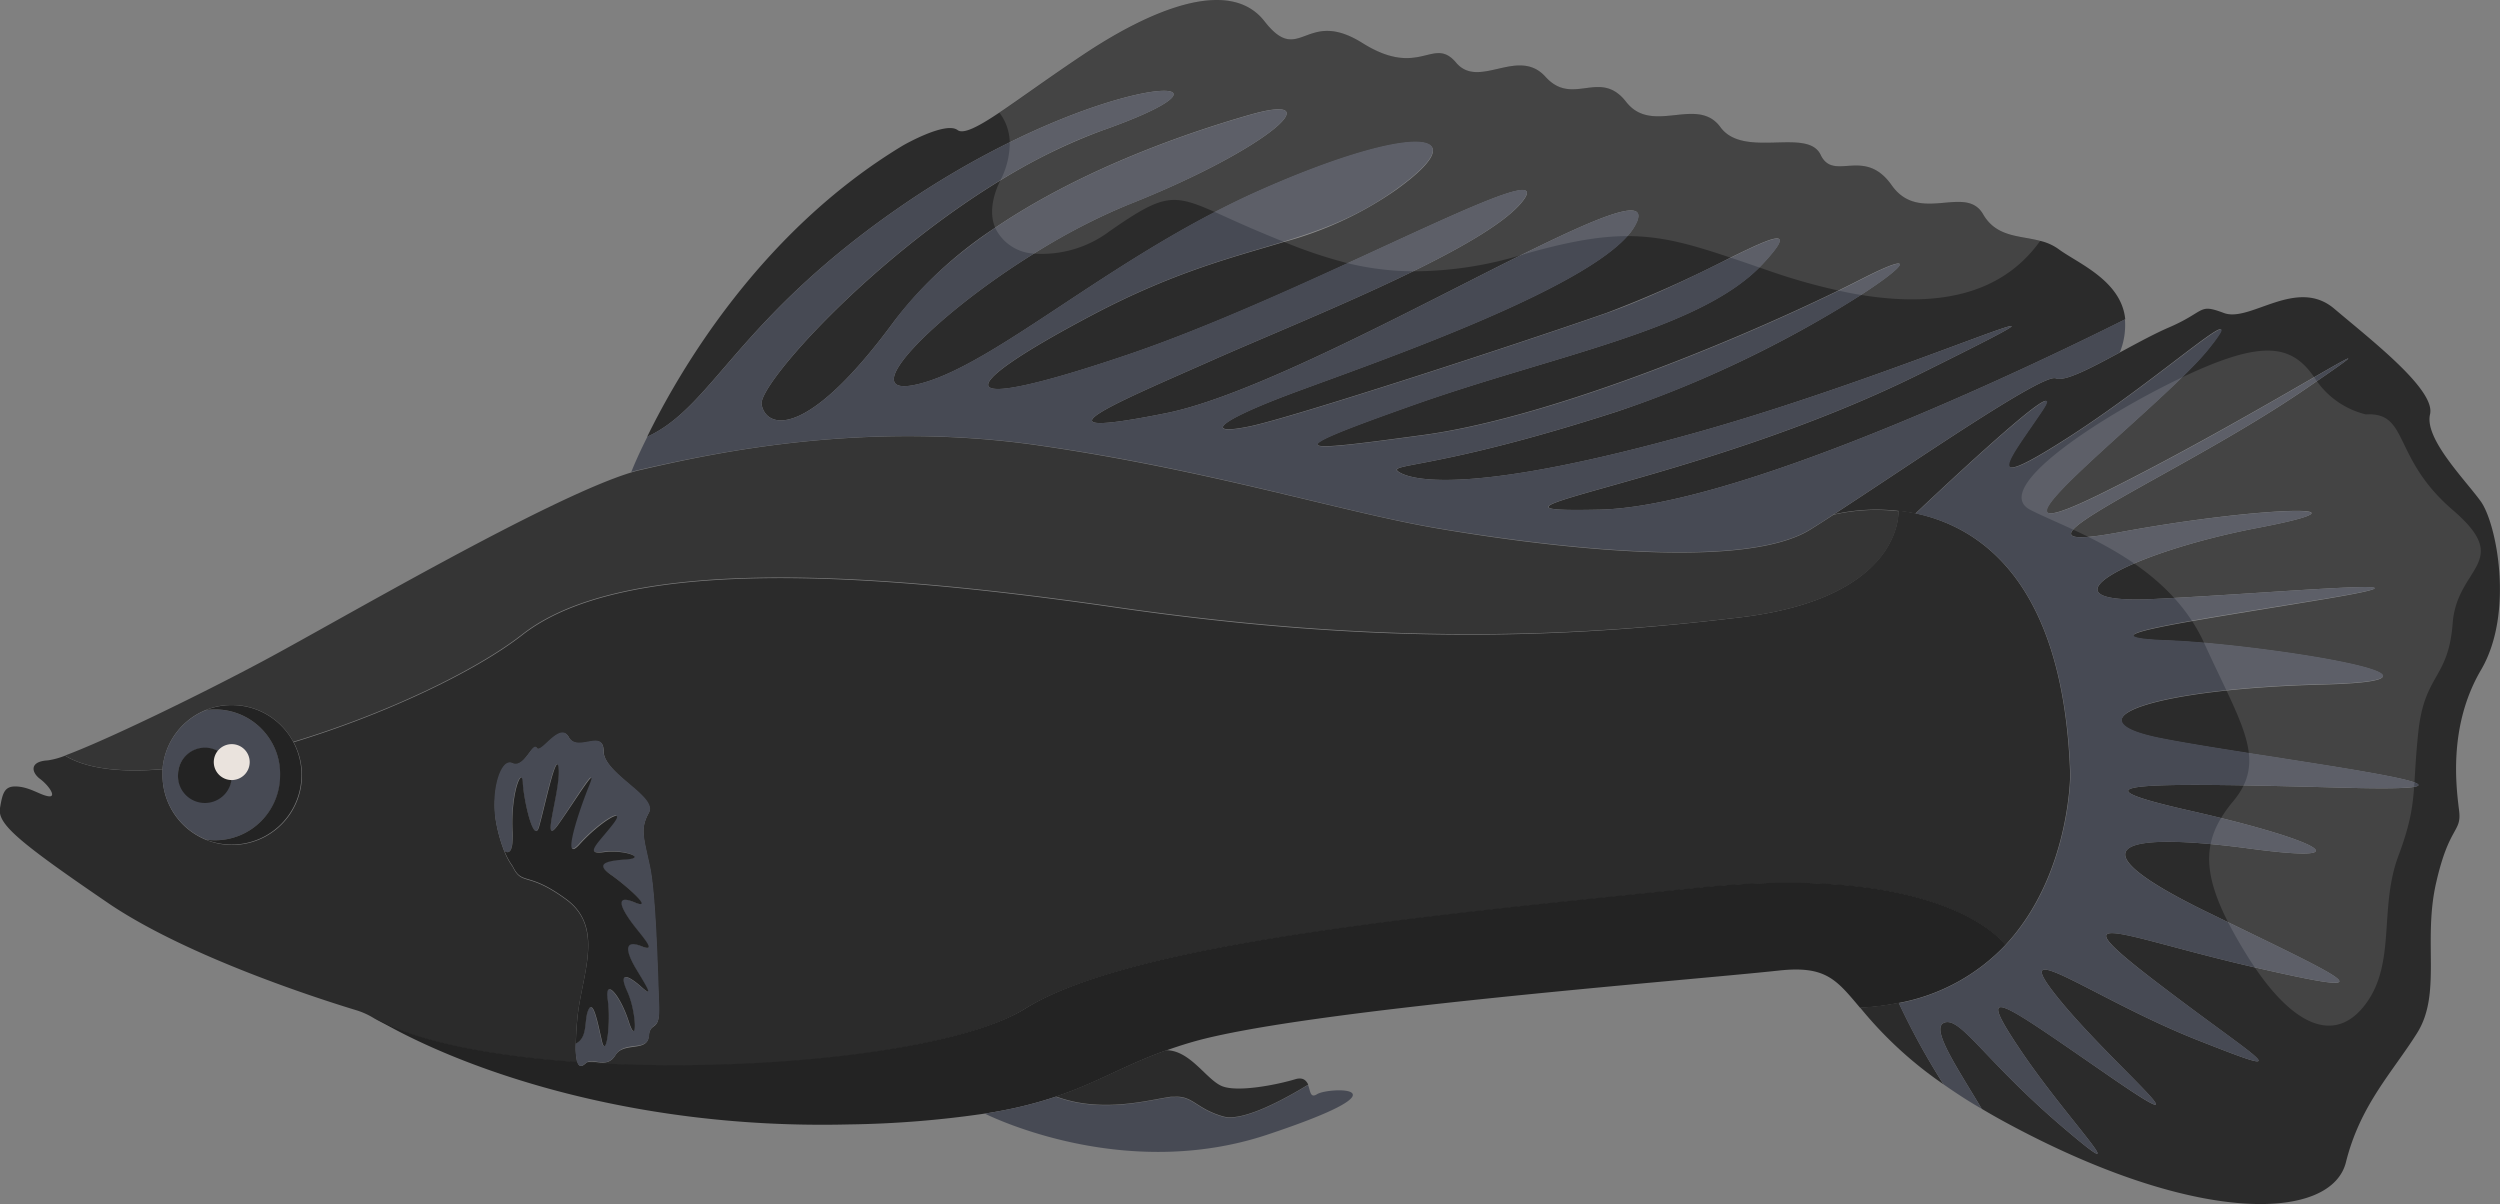 <svg xmlns="http://www.w3.org/2000/svg" viewBox="0 0 307.67 148.19"><rect x="0" y="0" width="307.67" height="148.19" fill="#808080" stroke="none"/><title>black-molly</title><g id="Layer_2" data-name="Layer 2"><g id="Ñëîé_2" data-name="Ñëîé 2"><path d="M305.32,82.47c-4.1,7-3,14.64-2.68,17.32s-1.24,1.79-2.85,8.94.71,13.57-2.32,18.4-7,8.84-8.76,15.9-17.68,8-41.08-4.47c-1.34-.71-2.58-1.41-3.74-2.1h0c-3.14-5.25-6.26-9.85-4.66-10.58,2-.9,5,4.64,14.65,12.86s.71-.71-5.18-9.45-2.5-6.09,10.89,3.15,0-1.74-6.43-9.78,4.65.36,17.33,5.36,8,2.86-5-7.08-4.29-5.6,12.15-1.85,12.14,2-5.9-6.79-9.47-9.83,5.18-7.86,7.69-1.25-7.32-4.65-7.68-3.57,18.76-2.85-10.9-3.75-22.51-6.07-.9-6.08,20-6.62-8-5-19.11-5.41,1.25-2.09,19.11-5.07S280,73,265,73.72s-3-5.72,12.87-8.76.35-2.68-17,.54,7-6.79,22.69-17.51-5.71,3.22-24.83,12.68,7.15-10.36,13-17.68-5.36,3.21-17,10.71-7.32,2.68-3.39-3.21S235.72,63.2,235.72,63.2c-.7-.14-1.39-.25-2.05-.32a23.38,23.38,0,0,0-8,.43c9.48-6.15,25.72-17.39,27.34-16.75,1.11.45,4.42-1.32,7.89-3.19,2.11-1.14,4.28-2.32,6-3.06,4.64-2,3.57-3,6.79-1.79s8.93-4.47,13.58-.53,12.5,10,11.79,13,4.28,8,6.24,10.71S309.44,75.5,305.32,82.47Z" style="fill:#2b2b2b"/><path d="M254.77,95.33s0,12.44-8,21c0,0-7-10.25-38.12-7s-69.4,6.63-82.53,14.84c-8.57,5.36-33.41,8-54,6.66.94-.61,2.59.74,3.6-.95s3.93-.36,4.11-2.33,1.43-.35,1.25-3.75-.36-13.57-1.13-17.15-1.19-4.64-.12-6.6-5.54-4.83-5.54-7.59-3.21.26-4.28-1.71-3.4,2.15-3.93,1.34-1.61,2.6-3,1.88-2.68,3.57-2,7.32a19.26,19.26,0,0,0,1,3.52,8.08,8.08,0,0,0,1,1.84c1.19,2.46,1.79.54,6.61,4.08s1.79,9.5,1.34,14.86c-.11,1.18-.16,2.14-.16,2.91a8,8,0,0,0,.18,2.26c-10.5-.73-19.76-2.49-25-5.43a9.35,9.35,0,0,0-2.19-1c-4.45-1.35-20.5-6.48-30.27-13C2.18,103.55-.33,101.4,0,99.44s.58-2.77,2.19-2.64S5,97.88,6,98s0-1.34-1.07-2.14-1.34-2.15.94-2.28A9.29,9.29,0,0,0,8,93c2.74,1.66,7,2.1,12,1.67,0,.22,0,.45,0,.68a8.58,8.58,0,1,0,16.14-4c11.14-3.38,22.34-8.66,28.16-13.21,11.79-9.21,39.66-8.21,72.89-3.38S193.68,78.45,214,76c20.08-2.38,19.64-12.87,19.63-13.16.66.07,1.35.18,2.05.32C243.81,64.88,254,71.73,254.77,95.33Z" style="fill:#2b2b2b"/><path d="M214,76c-20.36,2.41-43.68,3.48-76.9-1.34S76,68.87,64.25,78.08c-5.82,4.55-17,9.83-28.16,13.21a8.56,8.56,0,0,0-7.57-4.53,8.41,8.41,0,0,0-3.18.61A8.57,8.57,0,0,0,20,94.65c-5,.43-9.28,0-12-1.67,5-1.84,16.63-7.48,24.55-11.72,9.14-4.89,35-20.05,45.19-23.13.42-.13.8-.23,1.17-.31,9.24-2.15,27.64-6.08,48.9-3S165.1,63,176.7,65s37.52,5.54,46.09.18c.85-.53,1.82-1.15,2.86-1.83a23.38,23.38,0,0,1,8-.43C233.68,63.17,234.12,73.66,214,76Z" style="fill:#353535"/><path d="M246.8,116.3a24.18,24.18,0,0,1-13.13,7.13,32.58,32.58,0,0,1-4.75.6c-2.95-3.5-4.24-5.22-10.06-4.58-11.43,1.24-58.23,4.82-72,8.75-1.22.35-2.34.72-3.38,1.09-5.26,1.88-8.48,4-13.57,5.68a49.38,49.38,0,0,1-6.66,1.72c-.66.13-1.35.25-2.08.36a125.84,125.84,0,0,1-16.64,1.33c-27.59.69-48.68-7.27-58.47-13.12,5.23,2.94,14.49,4.7,25,5.43.2.63.54.61,1,.19l.15-.12c20.57,1.29,45.41-1.3,54-6.66,13.13-8.21,51.45-11.62,82.53-14.84S246.8,116.3,246.8,116.3Z" style="fill:#232323"/><path d="M239.19,133.45A48.6,48.6,0,0,1,228.92,124a32.58,32.58,0,0,0,4.75-.6A87.56,87.56,0,0,0,239.19,133.45Z" style="fill:#2b2b2b"/><path d="M33.78,92a8,8,0,0,0-7.31-4.68,8.47,8.47,0,0,0-1.13.08A8.56,8.56,0,0,0,20,94.65c0,.22,0,.45,0,.68a8.57,8.57,0,0,0,5.39,8,8.47,8.47,0,0,0,1.13.08A8.05,8.05,0,0,0,33.78,92Zm-8.56,6.67a3.3,3.3,0,0,1-3.3-3.31,3.37,3.37,0,0,1,.12-.9,3.3,3.3,0,0,1,4.75-2,3.38,3.38,0,0,1,1.13,1,3.31,3.31,0,0,1,.6,1.91,2.9,2.9,0,0,1-.07.66A3.29,3.29,0,0,1,25.22,98.64Z" style="fill:#474a54"/><path d="M37.1,95.33a8.58,8.58,0,0,1-11.76,8,8.35,8.35,0,0,0,1.13.08,8,8,0,0,0,8-8A7.79,7.79,0,0,0,33.77,92a8,8,0,0,0-7.3-4.69,8.35,8.35,0,0,0-1.13.08,8.41,8.41,0,0,1,3.18-.61,8.57,8.57,0,0,1,8.58,8.57Z" style="fill:#232323"/><path d="M79.88,127.48c-.18,2-3,.54-4.11,2.33s-2.66.34-3.6.95l-.15.12c-.42.42-.76.44-1-.19a8,8,0,0,1-.18-2.26c1.5-.77,1-2.82,1.5-4.07.62-1.52,1.16,1.43,1.7,3.75s1.16-2.32.71-5.09,1.52-.63,2.59,2.68,1-1.16-.18-3.68.09-2,1.79-.52.27-.54-.9-2.59-1.24-3.39.84-2.5-.12-1.34-1.28-3-2.14-3.48.4-2.41-1.11-2.15-2.9-3.39-1-1.7,1.79-1.88-.19-1.25-2.68-.9-.63-1.15,1.16-3.48-1.7-.18-4.11,2.5,0-4.37,1.16-7.23S71,98.1,68.72,101.4s.18-3.84,0-6.7-1.79,4.83-2.42,7.06-1.87-3.39-2-5.45-1.52,1.34-1.25,6.16c.13,2.38-.4,2.64-1,2.27a19.26,19.26,0,0,1-1-3.52c-.72-3.75.53-8,2-7.32s2.5-2.68,3-1.88,2.85-3.3,3.93-1.34,4.28-1.06,4.28,1.71S81,98,79.88,100s-.65,3,.12,6.6,1,13.76,1.13,17.15S80.06,125.52,79.88,127.48Z" style="fill:#474a54"/><path d="M78.09,118.91c1.17,2,2.6,4.11.9,2.59s-2.95-2-1.79.52,1.25,7,.18,3.68-3-5.45-2.59-2.68-.18,7.41-.71,5.09-1.08-5.27-1.7-3.75c-.52,1.25,0,3.3-1.5,4.07,0-.77.05-1.73.16-2.91.45-5.36,3.49-11.31-1.34-14.86s-5.42-1.62-6.61-4.08a8.08,8.08,0,0,1-1-1.84c.56.37,1.09.11,1-2.27-.27-4.82,1.16-8.21,1.25-6.16s1.34,7.69,2,5.45,2.24-9.91,2.42-7.06-2.32,10,0,6.7,4.91-7.59,3.75-4.73-3.57,9.91-1.16,7.23,5.89-4.82,4.11-2.5-3.67,3.83-1.16,3.48,5.44.72,2.68.9-3.58.63-1.79,1.88,5.45,4.46,2.9,3.39-1.56.8-.4,2.41,3.35,3.84,1.28,3S76.94,116.86,78.09,118.91Z" style="fill:#232323"/><path d="M156,139.63c-16.61,5.54-32.18-1.31-34.81-2.58.73-.11,1.42-.23,2.08-.36a49.38,49.38,0,0,0,6.66-1.72,16.39,16.39,0,0,0,4.23.95c4.21.4,8-.66,9.95-.91l.49,0c2.2-.11,2.64,1.5,5.94,2.43,2.45.69,7.75-2.27,10.44-3.92.29.73.25,1.67,1.09,1.15C163.49,133.74,174.21,133.56,156,139.63Z" style="fill:#474a54"/><path d="M161,133.48c-2.69,1.65-8,4.61-10.44,3.92-3.3-.93-3.74-2.54-5.94-2.43h-.08l-.41,0c-1.91.25-5.74,1.31-9.95.91a16.39,16.39,0,0,1-4.23-.95c5.09-1.71,8.31-3.8,13.57-5.68,3,0,5,3.73,6.95,4.45s6.62-.18,9-.9C160.39,132.55,160.77,133,161,133.48Z" style="fill:#2b2b2b"/><path d="M261.55,39.3c-8.15,4.09-46.74,23-64.66,23.42-20.09.45,11.79-3,39.39-16.7s-.8-.26-27.6,7.24-34.56,6-36.44,4.87,4.29-.2,26.8-7.49A139.63,139.63,0,0,0,229,36.3c5.64-3.65,7-5.47.29-2.07q-1.47.75-3.06,1.53c-14.41,7-36.34,15.77-51.07,17.77-15.81,2.14-18.49,2.41-1.07-3.75,17.06-6,34.64-9.11,42.4-16.86l.47-.49c4.25-4.59,1.45-3.4-4-.72a147.09,147.09,0,0,1-15.27,6.81C185.37,42.81,159,51.38,153.84,52.46s-4.64-.27,3.66-3.49c7.69-3,36-12.37,42.75-19.91a6.23,6.23,0,0,0,1.2-1.79c1.31-3.16-5-.45-14.25,4.12h0c-13.44,6.67-33,17.31-43.7,19.46-18.07,3.62-5.55-1.52,5.71-6.52,6.34-2.82,16.34-6.86,24.63-10.91,6.42-3.13,11.81-6.26,13.68-8.83,2.63-3.61-8,1.55-21.64,7.81-8.68,4-18.59,8.38-27.12,11.27-22,7.45-22.13,4.5-4.37-4.88,10.07-5.32,17.28-7.1,23.58-9a44.32,44.32,0,0,0,13.75-6.36c10.71-7.65,1.87-8.16-16.62,0-1.91.84-3.78,1.75-5.61,2.7-15.87,8.21-28.59,19.58-37,21.26-7.19,1.44,2.29-8.44,14.7-16.15A76.57,76.57,0,0,1,139,25.12c16.89-6.69,25.1-13.93,14.83-11-7.16,2.05-20.37,6.46-31.39,13.93A50.47,50.47,0,0,0,110,39.59C99.17,54.32,94.26,52.72,93.73,49.78c-.43-2.35,13.1-17.63,29.32-27.54A70.1,70.1,0,0,1,135.8,16c17.17-6.08,6.31-7.29-11.57,1.53a107.49,107.49,0,0,0-13.35,7.85C90.64,39.32,87.74,50.06,79.64,53.76c3.91-8,13.88-25.25,31.51-35.87,0,0,5.22-3,6.7-1.88.72.53,2.52-.4,5.12-2.14s6.2-4.38,10.28-7.1c8-5.36,18-9.78,22.38-4.15s5-1.75,12.06,2.68,8.7-.94,11.52,2.41,7.63-2,11,1.74,6.7-1.07,9.92,3.08,8.75-.8,11.61,3.12,10.72,0,12.33,3.4,5.36-1.07,8.75,3.75,9.11-.18,11.25,3.57c1.63,2.85,4.5,2.61,7,3.27a6.36,6.36,0,0,1,2.25,1C255.64,32.38,261.08,34.49,261.55,39.3Z" style="fill:#2b2b2b"/><path d="M260.88,43.37c-3.47,1.87-6.78,3.64-7.89,3.19-1.62-.64-17.86,10.6-27.34,16.75-1,.68-2,1.3-2.86,1.83-8.57,5.36-34.47,1.79-46.09-.18S149,57.82,127.76,54.78s-39.66.89-48.9,3c-.37.08-.75.18-1.17.31,0,0,.63-1.66,2-4.37,8.1-3.7,11-14.44,31.24-28.37C135.53,8.42,157,8.51,135.8,16S93.19,46.83,93.73,49.78,99.17,54.32,110,39.59s33.57-22.5,43.84-25.45,2,4.29-14.83,11-35.9,24.12-26.53,22.24,24.12-15.8,42.61-24,27.33-7.65,16.61,0-19.56,6-37.32,15.39-17.61,12.33,4.36,4.88,53.06-25,48.77-19.08S160.45,39.33,149.2,44.33s-23.78,10.14-5.71,6.52,61.17-31.35,58-23.58S165.81,45.76,157.5,49s-8.84,4.56-3.66,3.49,31.53-9.65,43.86-13.94,26.79-14.2,19.29-6.09-25.46,11.18-42.87,17.35-14.74,5.89,1.07,3.75,39.92-12.06,54.13-19.3S221.54,43.35,199,50.64s-28.68,6.37-26.8,7.49,9.65,2.63,36.44-4.87,55.2-20.9,27.6-7.23-59.49,17.14-39.39,16.69c17.92-.4,56.5-19.33,64.66-23.42A8.89,8.89,0,0,1,260.88,43.37Z" style="fill:#474a54"/><path d="M288.36,96.94c-26.44-.72-33.77-.54-18.76,2.85s22,6.62,7.32,4.65-23.22-.89-5.18,7.86,22.33,10.54,5.9,6.79-25.19-8.08-12.15,1.85,17.68,12.08,5,7.08-23.76-13.4-17.33-5.36,19.83,19,6.43,9.78-16.79-11.89-10.89-3.15,14.82,17.66,5.18,9.45S241.2,125,239.23,125.88c-1.6.73,1.52,5.33,4.66,10.58-1.76-1-3.32-2.05-4.69-3h0a87.56,87.56,0,0,1-5.52-10,24.18,24.18,0,0,0,13.13-7.13c8-8.53,8-21,8-21-.79-23.6-11-30.45-19.05-32.13,0,0,19.59-18.61,15.66-12.71s-8.22,10.72,3.39,3.21,22.87-18,17-10.71-32.15,27.15-13,17.68S299.25,37.27,283.53,48s-40,20.72-22.69,17.51,32.88-3.57,17-.54S250,74.43,265,73.72s38.77-2.93,20.9,0-30.18,4.66-19.11,5.07,40,4.88,19.11,5.41-31.61,4.29-20,6.62S314.79,97.65,288.36,96.94Z" style="fill:#474a54"/><path d="M28.52,95.33a3.31,3.31,0,1,1-6.61,0,3.38,3.38,0,0,1,.13-.9,3.3,3.3,0,0,1,6.48.9Z" style="fill:#232323"/><path d="M26.31,93.79A2.21,2.21,0,1,1,28.52,96,2.21,2.21,0,0,1,26.31,93.79Z" style="fill:#eae3dd"/><path d="M251.09,29.64c-5,7-13.28,8.08-22.06,6.66-.92-.15-1.85-.33-2.77-.54A74.2,74.2,0,0,1,218,33.43l-1.48-.51c-1.27-.44-2.45-.85-3.55-1.21-4.95-1.67-8.53-2.66-12.72-2.65-3.52,0-7.48.72-13.05,2.33h0a45.84,45.84,0,0,1-13.36,2,35.24,35.24,0,0,1-8-1A58.25,58.25,0,0,1,158,29.76c-1.05-.42-2.11-.86-3.2-1.32-2.18-.92-3.88-1.72-5.28-2.34-5.19-2.3-6.34-2.25-12.94,2.34a13.89,13.89,0,0,1-9.35,2.77,5.62,5.62,0,0,1-4.74-3.14c-.64-1.5-.54-3.48.6-5.83a10.11,10.11,0,0,0,1.18-4.7A6.28,6.28,0,0,0,123,13.87c2.68-1.77,6.2-4.38,10.28-7.1,8-5.36,18-9.78,22.38-4.15s5-1.75,12.06,2.68,8.7-.94,11.52,2.41,7.63-2,11,1.74,6.7-1.07,9.92,3.08,8.75-.8,11.61,3.12,10.72,0,12.33,3.4,5.36-1.07,8.75,3.75,9.11-.18,11.25,3.57C245.68,29.22,248.55,29,251.09,29.64Z" style="fill:#fff;opacity:0.12"/><path d="M291.16,51a10.42,10.42,0,0,1-6.34-4.56c-2.77-4-6.27-4.76-16.27,0S244.8,60.16,249.89,62.76,266.64,69,271.26,79.14s7.82,14.38,3.55,19.5-4,9.65,1.61,18.76,11,11.19,14.74,6.13,1.6-11.75,4-18.18,1.68-7.89,2.45-15.2,3.71-6.51,4.24-13.48,7.51-7.46,0-13.91S296.52,50.68,291.16,51Z" style="fill:#fff;opacity:0.12"/></g></g></svg>